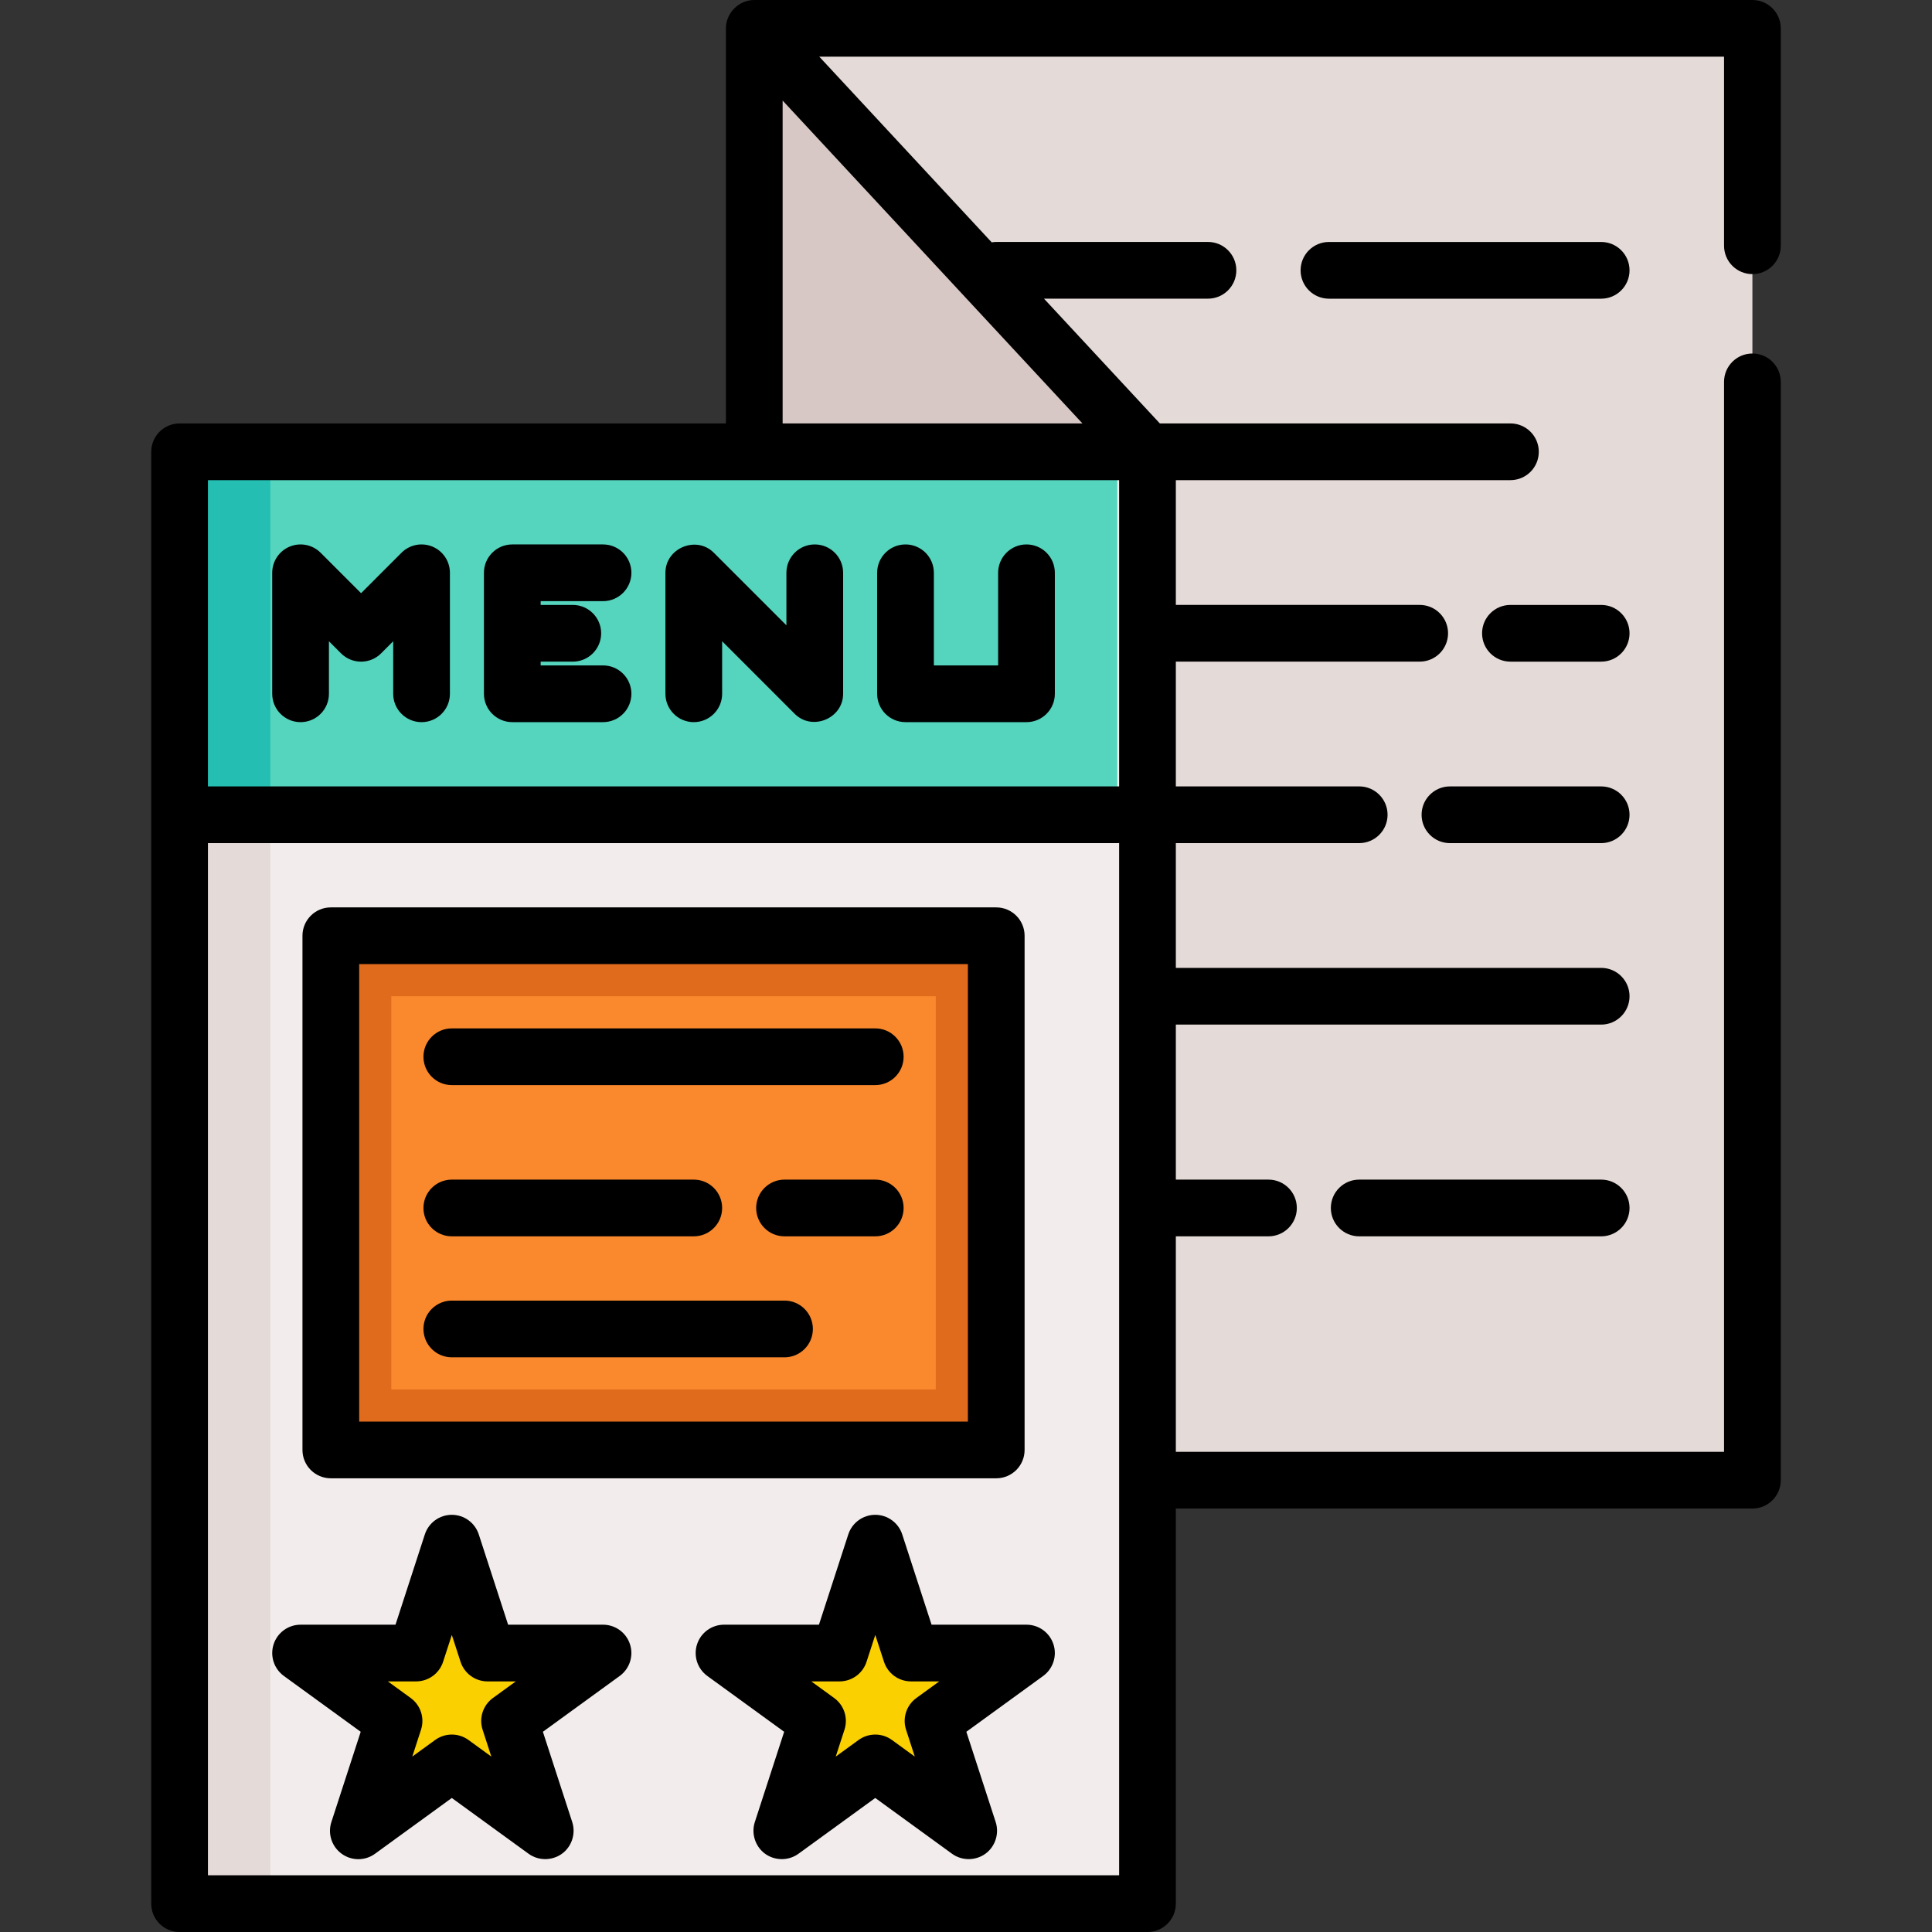 <?xml version="1.0" encoding="iso-8859-1"?>
<!-- Generator: Adobe Illustrator 19.0.0, SVG Export Plug-In . SVG Version: 6.00 Build 0)  -->
<svg version="1.1" id="Capa_1" xmlns="http://www.w3.org/2000/svg" xmlns:xlink="http://www.w3.org/1999/xlink" x="0px" y="0px"
	 viewBox="0 0 512 512" style="enable-background:new 0 0 512 512;" xml:space="preserve">
<rect x="0" y="0" width="512" height="512" fill="#333333" stroke="none"/>
<rect x="199.89" y="7.515" style="fill:#E4DAD8;" width="264.517" height="384.751"/>
<polygon style="fill:#D7C8C5;" points="304.094,119.734 199.89,7.515 199.89,504.485 304.094,392.266 "/>
<rect x="47.593" y="119.734" style="fill:#F2EDEC;" width="256.501" height="384.751"/>
<rect x="47.593" y="119.734" style="fill:#E4DAD8;" width="24.047" height="384.751"/>
<rect x="47.593" y="119.734" style="fill:#55D4BE;" width="248.485" height="96.188"/>
<rect x="47.593" y="119.734" style="fill:#24BFB2;" width="24.047" height="96.188"/>
<g>
	<polygon style="fill:#FAD000;" points="119.734,408.957 129.195,438.075 159.812,438.075 135.043,456.072 144.503,485.19 
		119.734,467.193 94.964,485.19 104.425,456.072 79.656,438.075 110.272,438.075 	"/>
	<polygon style="fill:#FAD000;" points="231.953,408.957 241.415,438.075 272.031,438.075 247.262,456.072 256.722,485.19 
		231.953,467.193 207.184,485.19 216.644,456.072 191.875,438.075 222.492,438.075 	"/>
</g>
<rect x="87.671" y="247.984" style="fill:#E06B1D;" width="176.344" height="136.266"/>
<rect x="103.703" y="264.016" style="fill:#FA892D;" width="144.282" height="104.204"/>
<path d="M464.407,72.642c4.151,0,7.515-3.365,7.515-7.515V7.515c0-4.15-3.364-7.515-7.515-7.515H199.89
	c-4.081,0-7.515,3.426-7.515,7.515v104.704H47.593c-4.151,0-7.515,3.365-7.515,7.515v384.751c0,4.15,3.364,7.515,7.515,7.515
	h256.501c4.151,0,7.515-3.365,7.515-7.515V399.781h152.798c4.151,0,7.515-3.365,7.515-7.515V101.198c0-4.15-3.364-7.515-7.515-7.515
	s-7.515,3.365-7.515,7.515v283.554H311.609V327.64h24.548c4.151,0,7.515-3.365,7.515-7.515s-3.364-7.515-7.515-7.515h-24.548v-41.08
	h112.72c4.151,0,7.515-3.365,7.515-7.515s-3.364-7.515-7.515-7.515h-112.72v-33.065h48.595c4.151,0,7.515-3.365,7.515-7.515
	s-3.364-7.515-7.515-7.515h-48.595v-33.065h64.626c4.151,0,7.515-3.365,7.515-7.515s-3.364-7.515-7.515-7.515h-64.626v-33.065
	h88.673c4.151,0,7.515-3.365,7.515-7.515c0-4.15-3.364-7.515-7.515-7.515h-92.91l-30.703-33.065h43.457
	c4.151,0,7.515-3.365,7.515-7.515c0-4.15-3.364-7.515-7.515-7.515h-56.11c-0.411,0-0.812,0.042-1.205,0.105l-45.687-49.201h239.769
	v50.098C456.892,69.277,460.256,72.642,464.407,72.642z M55.108,127.249h241.472v81.159H55.108V127.249z M207.405,112.219V26.651
	l79.456,85.568H207.405z M296.579,496.971H55.108V223.436h240.971c0.169,0,0.335-0.014,0.501-0.025V496.971z"/>
<path d="M424.329,64.125h-72.141c-4.151,0-7.515,3.365-7.515,7.515c0,4.15,3.364,7.515,7.515,7.515h72.141
	c4.151,0,7.515-3.365,7.515-7.515C431.843,67.49,428.48,64.125,424.329,64.125z"/>
<path d="M424.329,160.313h-24.047c-4.151,0-7.515,3.365-7.515,7.515s3.364,7.515,7.515,7.515h24.047
	c4.151,0,7.515-3.365,7.515-7.515S428.48,160.313,424.329,160.313z"/>
<path d="M424.329,208.407H384.25c-4.151,0-7.515,3.365-7.515,7.515s3.364,7.515,7.515,7.515h40.078c4.151,0,7.515-3.365,7.515-7.515
	S428.48,208.407,424.329,208.407z"/>
<path d="M424.329,312.611h-64.125c-4.151,0-7.515,3.365-7.515,7.515s3.364,7.515,7.515,7.515h64.125
	c4.151,0,7.515-3.365,7.515-7.515S428.48,312.611,424.329,312.611z"/>
<path d="M114.594,144.854c-2.808-1.163-6.04-0.52-8.19,1.629l-10.717,10.718L84.97,146.483c-2.15-2.15-5.383-2.792-8.19-1.629
	c-2.808,1.163-4.639,3.904-4.639,6.943v32.063c0,4.15,3.364,7.515,7.515,7.515c4.151,0,7.515-3.365,7.515-7.515v-13.921l3.202,3.203
	c2.936,2.935,7.693,2.935,10.628,0l3.202-3.203v13.921c0,4.15,3.364,7.515,7.515,7.515c4.151,0,7.515-3.365,7.515-7.515v-32.063
	C119.233,148.757,117.402,146.017,114.594,144.854z"/>
<path d="M159.812,159.311c4.151,0,7.515-3.365,7.515-7.515s-3.364-7.515-7.515-7.515h-24.047c-4.151,0-7.515,3.365-7.515,7.515
	v32.063c0,4.15,3.364,7.515,7.515,7.515h24.047c4.151,0,7.515-3.365,7.515-7.515s-3.364-7.515-7.515-7.515H143.28v-1.002h8.517
	c4.151,0,7.515-3.365,7.515-7.515s-3.364-7.515-7.515-7.515h-8.517v-1.002H159.812z"/>
<path d="M215.922,144.282c-4.151,0-7.515,3.365-7.515,7.515v13.921l-19.234-19.235c-4.637-4.637-12.829-1.237-12.829,5.313v32.063
	c0,4.15,3.364,7.515,7.515,7.515s7.515-3.365,7.515-7.515v-13.921l19.234,19.235c4.641,4.639,12.829,1.225,12.829-5.313v-32.063
	C223.436,147.646,220.073,144.282,215.922,144.282z"/>
<path d="M272.031,144.282c-4.151,0-7.515,3.365-7.515,7.515v24.548h-17.033v-24.548c0-4.15-3.364-7.515-7.515-7.515
	s-7.515,3.365-7.515,7.515v32.063c0,4.15,3.364,7.515,7.515,7.515h32.063c4.151,0,7.515-3.365,7.515-7.515v-32.063
	C279.546,147.646,276.182,144.282,272.031,144.282z"/>
<path d="M159.812,430.56h-25.157l-7.774-23.926c-1.006-3.096-3.892-5.193-7.147-5.193c-3.255,0-6.141,2.096-7.147,5.193
	l-7.774,23.926H79.656c-3.255,0-6.141,2.096-7.147,5.193c-1.006,3.096,0.096,6.488,2.73,8.401l20.353,14.788l-7.775,23.926
	c-1.006,3.096,0.096,6.489,2.73,8.401c2.634,1.914,6.2,1.914,8.833,0l20.353-14.787l20.353,14.787
	c2.825,2.051,6.794,1.855,9.404-0.461c2.213-1.963,3.073-5.127,2.159-7.942l-7.775-23.926l20.353-14.788
	c2.634-1.914,3.736-5.305,2.73-8.401C165.953,432.657,163.067,430.56,159.812,430.56z M130.625,449.992
	c-2.634,1.914-3.736,5.305-2.73,8.401l2.315,7.122l-6.059-4.403c-1.317-0.957-2.867-1.435-4.417-1.435s-3.1,0.479-4.417,1.435
	l-6.059,4.403l2.315-7.122c1.006-3.096-0.096-6.489-2.73-8.401l-6.059-4.403h7.49c3.255,0,6.141-2.096,7.147-5.193l2.315-7.122
	l2.315,7.122c1.006,3.096,3.892,5.193,7.147,5.193h7.49L130.625,449.992z"/>
<path d="M272.031,430.56h-25.157l-7.774-23.926c-1.006-3.096-3.892-5.193-7.147-5.193s-6.141,2.096-7.147,5.193l-7.774,23.926
	h-25.157c-3.255,0-6.141,2.096-7.147,5.193c-1.006,3.096,0.096,6.488,2.73,8.401l20.353,14.788l-7.775,23.926
	c-0.962,2.961,0.049,6.296,2.495,8.224c2.613,2.059,6.377,2.133,9.069,0.178l20.353-14.787l20.353,14.787
	c2.825,2.051,6.794,1.855,9.404-0.461c2.213-1.963,3.073-5.127,2.159-7.942l-7.775-23.926l20.353-14.788
	c2.634-1.914,3.736-5.305,2.73-8.401C278.172,432.657,275.287,430.56,272.031,430.56z M242.844,449.992
	c-2.634,1.914-3.736,5.305-2.73,8.401l2.315,7.122l-6.059-4.403c-1.317-0.957-2.867-1.435-4.417-1.435
	c-1.55,0-3.1,0.479-4.417,1.435l-6.059,4.403l2.315-7.122c1.006-3.096-0.096-6.489-2.73-8.401l-6.059-4.403h7.49
	c3.255,0,6.141-2.096,7.147-5.193l2.315-7.122l2.315,7.122c1.006,3.096,3.892,5.193,7.147,5.193h7.49L242.844,449.992z"/>
<path d="M87.671,391.765h176.344c4.151,0,7.515-3.365,7.515-7.515V247.984c0-4.15-3.364-7.515-7.515-7.515H87.671
	c-4.151,0-7.515,3.365-7.515,7.515V384.25C80.157,388.401,83.52,391.765,87.671,391.765z M95.186,255.499h161.315v121.237H95.186
	V255.499z"/>
<path d="M231.953,272.532H119.734c-4.151,0-7.515,3.365-7.515,7.515s3.364,7.515,7.515,7.515h112.219
	c4.151,0,7.515-3.365,7.515-7.515S236.104,272.532,231.953,272.532z"/>
<path d="M119.734,327.64h64.125c4.151,0,7.515-3.365,7.515-7.515s-3.364-7.515-7.515-7.515h-64.125
	c-4.151,0-7.515,3.365-7.515,7.515S115.583,327.64,119.734,327.64z"/>
<path d="M231.953,312.611h-24.047c-4.151,0-7.515,3.365-7.515,7.515s3.364,7.515,7.515,7.515h24.047
	c4.151,0,7.515-3.365,7.515-7.515S236.104,312.611,231.953,312.611z"/>
<path d="M207.906,344.673h-88.172c-4.151,0-7.515,3.365-7.515,7.515s3.364,7.515,7.515,7.515h88.172
	c4.151,0,7.515-3.365,7.515-7.515S212.057,344.673,207.906,344.673z"/>
<g>
</g>
<g>
</g>
<g>
</g>
<g>
</g>
<g>
</g>
<g>
</g>
<g>
</g>
<g>
</g>
<g>
</g>
<g>
</g>
<g>
</g>
<g>
</g>
<g>
</g>
<g>
</g>
<g>
</g>
</svg>
